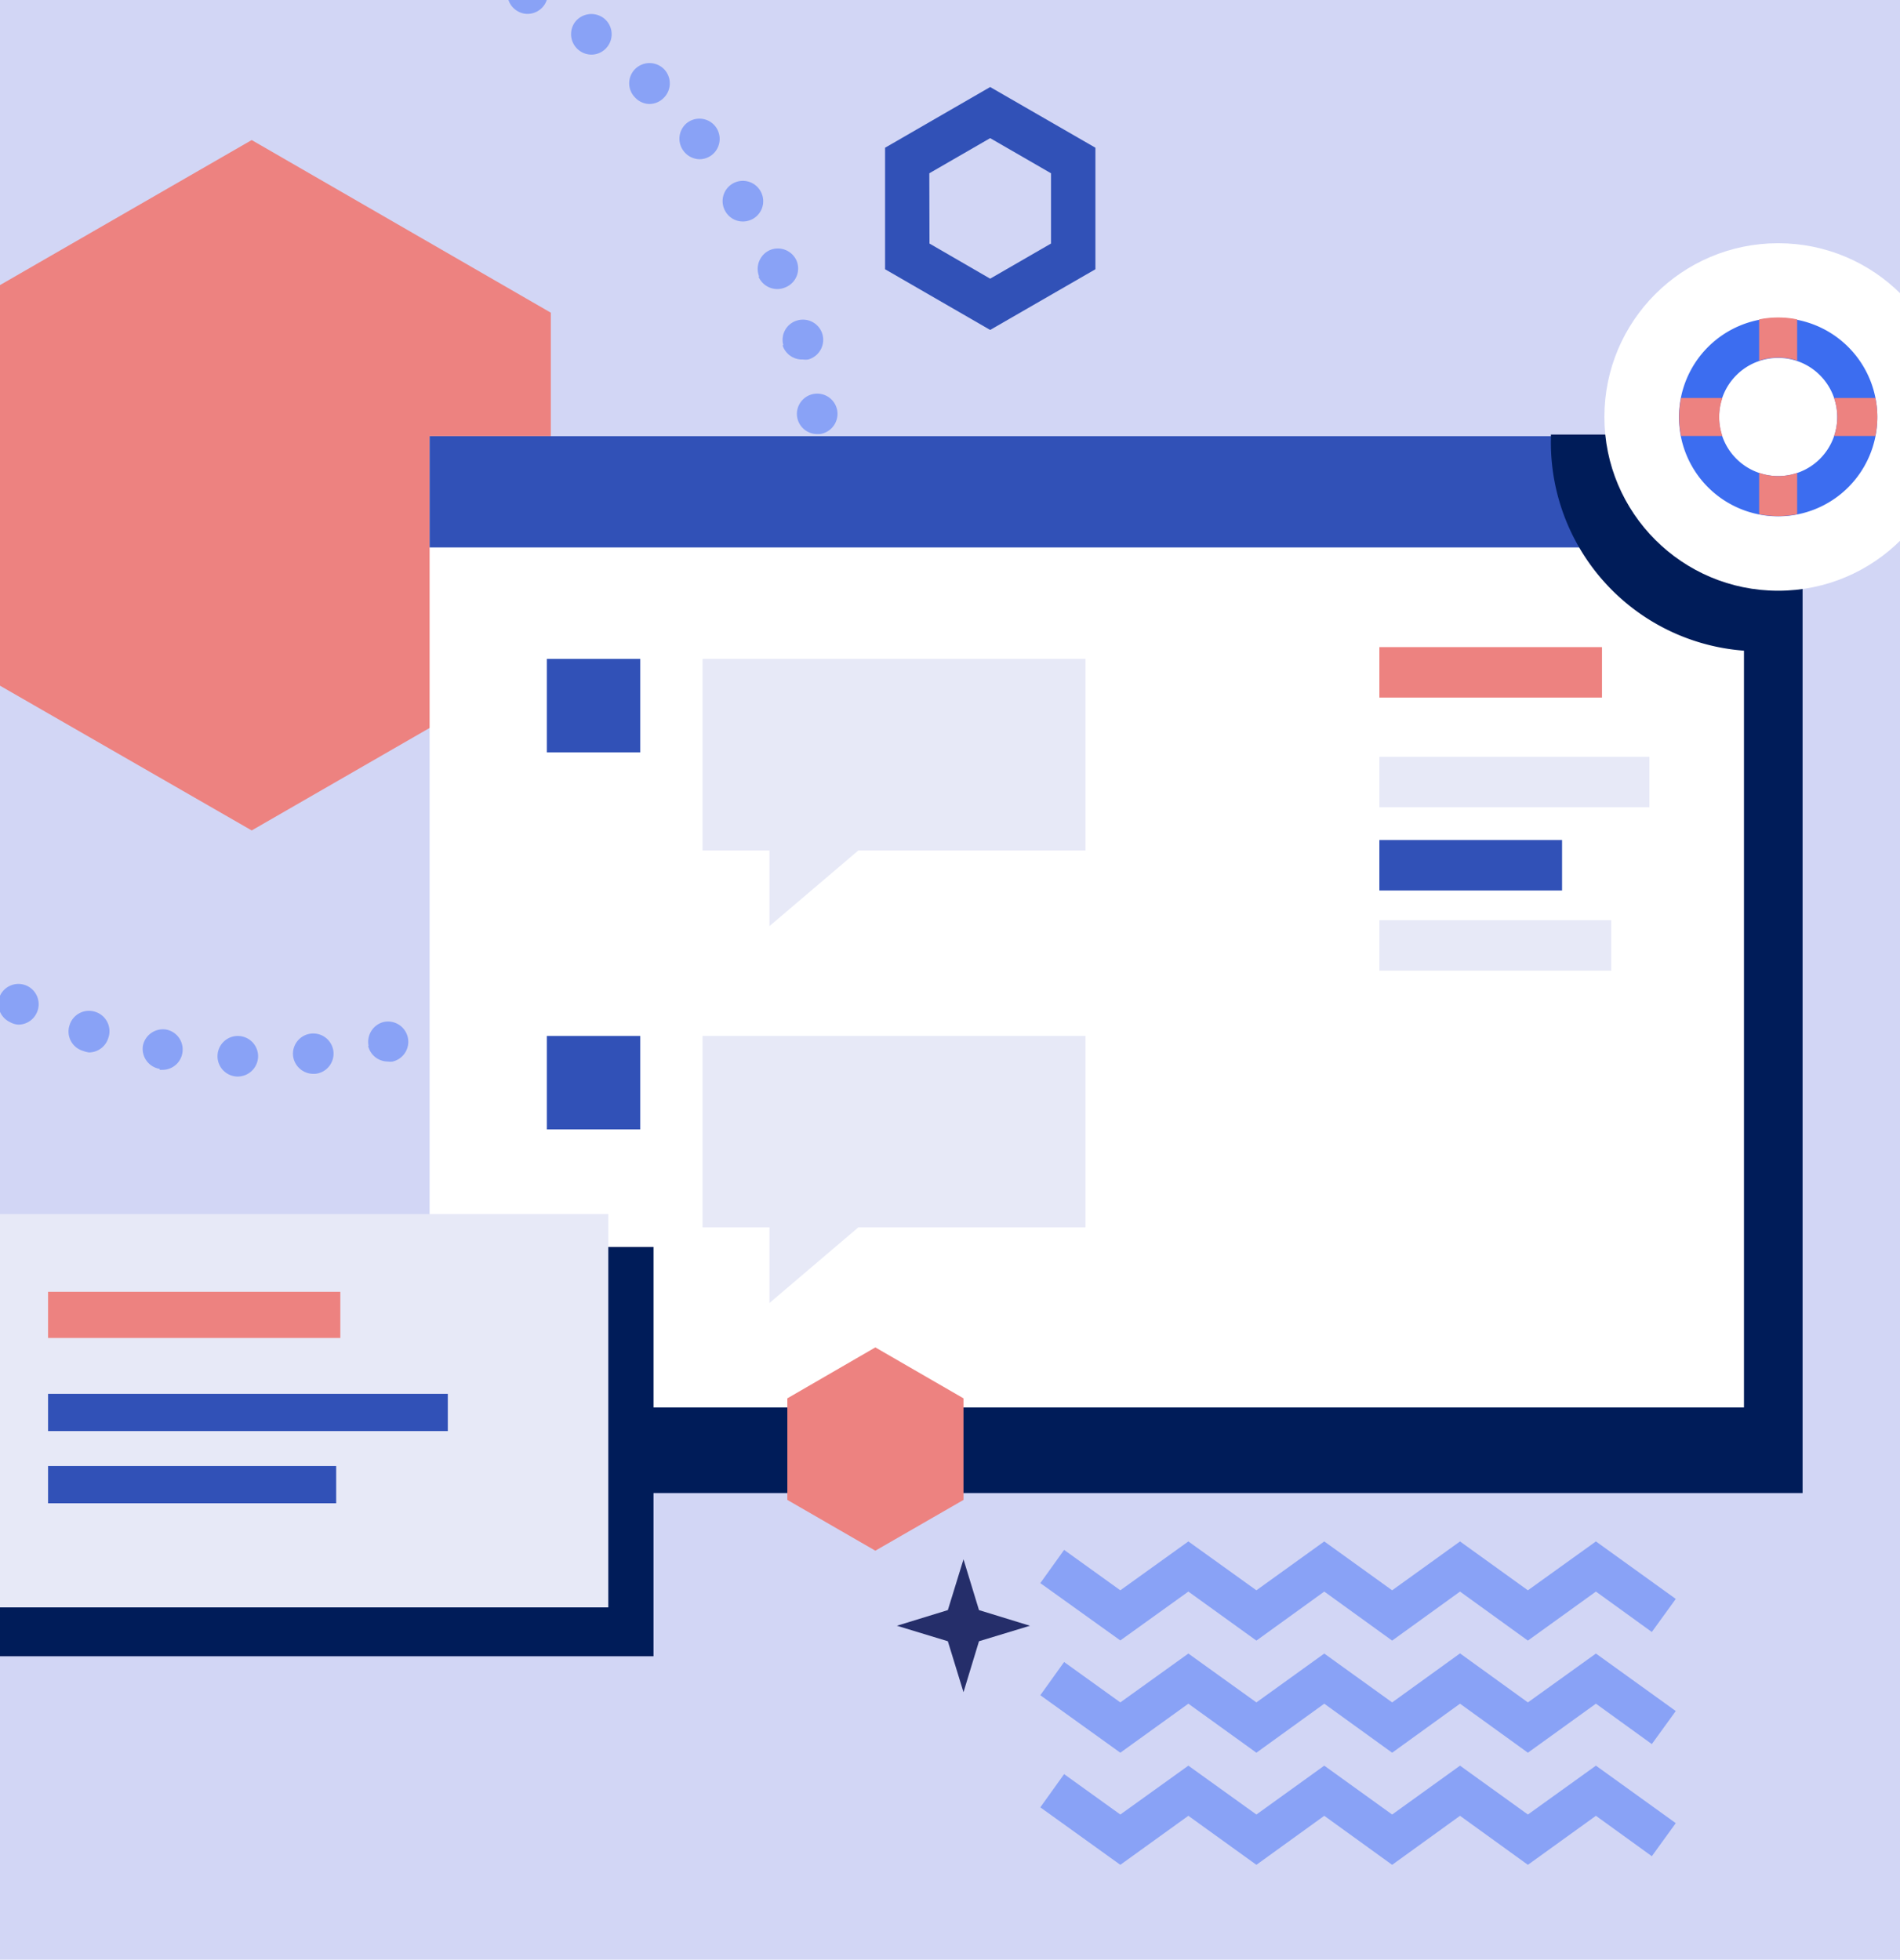 <svg xmlns="http://www.w3.org/2000/svg" viewBox="0 0 118.97 122.71"><defs><style>.cls-1{fill:#d2d6f5;}.cls-2{fill:#ed8280;}.cls-3{fill:#89a2f6;}.cls-4{fill:#3151b7;}.cls-5{fill:#252e6a;}.cls-6{fill:#001c59;}.cls-7{fill:#fff;}.cls-8{fill:#e7e9f7;}.cls-9{fill:#3c6df0;}</style></defs><title>Docs Icon 4</title><g id="Docs_Icon_4" data-name="Docs Icon 4"><rect class="cls-1" x="-20.52" y="-18.46" width="160" height="160"/><path class="cls-2" d="M15.76,52-3,41.21V19.58L15.76,8.77,34.49,19.58V41.21Z"/><path class="cls-3" d="M14.85,67.41a1.27,1.27,0,0,1-1.23-1.31h0a1.27,1.27,0,0,1,1.31-1.23h0a1.27,1.27,0,0,1,1.23,1.31h0a1.28,1.28,0,0,1-1.27,1.23h0Zm3.5-1.3a1.27,1.27,0,0,1,1.14-1.39h0a1.27,1.27,0,0,1,1.39,1.14h0a1.27,1.27,0,0,1-1.14,1.38h-.12A1.28,1.28,0,0,1,18.35,66.11ZM10,66.93h0a1.27,1.27,0,0,1-1.05-1.46h0a1.28,1.28,0,0,1,1.47-1h0a1.27,1.27,0,0,1,1,1.46h0a1.26,1.26,0,0,1-1.25,1.06H10Zm13.08-1.44A1.28,1.28,0,0,1,24,64h0a1.27,1.27,0,0,1,1.53.94h0a1.27,1.27,0,0,1-.94,1.53h0a1,1,0,0,1-.3,0h0A1.27,1.27,0,0,1,23.05,65.49ZM5.19,65.8h0a1.26,1.26,0,0,1-.84-1.59h0A1.27,1.27,0,0,1,6,63.37H6A1.27,1.27,0,0,1,6.78,65h0a1.27,1.27,0,0,1-1.21.9h0A1.76,1.76,0,0,1,5.19,65.8Zm22.43-1.55a1.27,1.27,0,0,1,.73-1.64h0a1.27,1.27,0,0,1,1.64.73h0A1.26,1.26,0,0,1,29.26,65h0a1.2,1.2,0,0,1-.45.09h0A1.27,1.27,0,0,1,27.62,64.25ZM.62,64A1.27,1.27,0,0,1,0,62.35H0a1.27,1.27,0,0,1,1.69-.62h0a1.27,1.27,0,0,1,.61,1.69h0a1.27,1.27,0,0,1-1.15.74h0A1.24,1.24,0,0,1,.62,64ZM32,62.41a1.27,1.27,0,0,1,.5-1.72h0a1.27,1.27,0,0,1,1.73.5h0a1.27,1.27,0,0,1-.5,1.72h0a1.26,1.26,0,0,1-.61.16h0A1.28,1.28,0,0,1,32,62.41Zm-35.67-.73h0a1.27,1.27,0,0,1-.38-1.75h0a1.26,1.26,0,0,1,1.75-.39h0a1.27,1.27,0,0,1,.39,1.75h0A1.28,1.28,0,0,1-3,61.88h0A1.34,1.34,0,0,1-3.69,61.68ZM36.06,60a1.25,1.25,0,0,1,.27-1.77h0a1.26,1.26,0,0,1,1.77.27h0a1.26,1.26,0,0,1-.27,1.77h0a1.23,1.23,0,0,1-.75.25h0A1.26,1.26,0,0,1,36.06,60ZM-7.63,58.77A1.26,1.26,0,0,1-7.78,57h0A1.27,1.27,0,0,1-6,56.83h0a1.28,1.28,0,0,1,.15,1.79h0a1.27,1.27,0,0,1-1,.45h0A1.24,1.24,0,0,1-7.63,58.77Zm47.41-1.7a1.26,1.26,0,0,1,0-1.79h0a1.27,1.27,0,0,1,1.8,0h0a1.26,1.26,0,0,1,0,1.79h0a1.24,1.24,0,0,1-.88.36h0A1.26,1.26,0,0,1,39.78,57.07Zm-50.94-1.71a1.27,1.27,0,0,1,.09-1.79h0a1.27,1.27,0,0,1,1.79.09h0a1.27,1.27,0,0,1-.08,1.79h0a1.29,1.29,0,0,1-.86.33h0A1.26,1.26,0,0,1-11.16,55.36Zm54.24-1.68a1.28,1.28,0,0,1-.21-1.79h0a1.28,1.28,0,0,1,1.79-.21h0a1.27,1.27,0,0,1,.2,1.79h0a1.26,1.26,0,0,1-1,.48h0A1.28,1.28,0,0,1,43.08,53.68ZM-14.2,51.52a1.26,1.26,0,0,1,.32-1.76h0a1.27,1.27,0,0,1,1.77.32h0a1.27,1.27,0,0,1-.33,1.77h0a1.27,1.27,0,0,1-.72.22h0A1.25,1.25,0,0,1-14.2,51.52Zm60.1-1.65a1.27,1.27,0,0,1-.44-1.74h0a1.27,1.27,0,0,1,1.74-.44h0a1.27,1.27,0,0,1,.44,1.74h0a1.26,1.26,0,0,1-1.09.62h0A1.3,1.3,0,0,1,45.9,49.87Zm-62.61-2.56a1.27,1.27,0,0,1,.56-1.71h0a1.27,1.27,0,0,1,1.71.56h0A1.29,1.29,0,0,1-15,47.87h0a1.28,1.28,0,0,1-.57.13h0A1.28,1.28,0,0,1-16.71,47.31Zm64.9-1.59a1.27,1.27,0,0,1-.67-1.66h0a1.28,1.28,0,0,1,1.67-.68h0a1.28,1.28,0,0,1,.67,1.67h0a1.27,1.27,0,0,1-1.17.77h0A1.27,1.27,0,0,1,48.19,45.72ZM-18.63,42.8a1.27,1.27,0,0,1,.78-1.62h0a1.27,1.27,0,0,1,1.62.78h0A1.28,1.28,0,0,1-17,43.58h0a1.23,1.23,0,0,1-.42.07h0A1.28,1.28,0,0,1-18.63,42.8Zm68.54-1.5A1.26,1.26,0,0,1,49,39.74h0a1.28,1.28,0,0,1,1.56-.89h0a1.28,1.28,0,0,1,.89,1.56h0a1.27,1.27,0,0,1-1.23.94h0A1.26,1.26,0,0,1,49.91,41.3Zm-69.84-3.23h0a1.28,1.28,0,0,1,1-1.5h0a1.27,1.27,0,0,1,1.5,1h0a1.27,1.27,0,0,1-1,1.5h0l-.25,0h0A1.27,1.27,0,0,1-19.93,38.07ZM51,36.7a1.27,1.27,0,0,1-1.09-1.43h0a1.27,1.27,0,0,1,1.43-1.09h0a1.27,1.27,0,0,1,1.09,1.43h0a1.28,1.28,0,0,1-1.26,1.1H51Zm-71.59-3.49a1.26,1.26,0,0,1,1.18-1.35h0A1.27,1.27,0,0,1-18,33h0a1.28,1.28,0,0,1-1.19,1.35h-.09A1.27,1.27,0,0,1-20.58,33.21Zm70.8-2.49v0h0v0h0a1.27,1.27,0,0,1,1.27-1.27h0a1.27,1.27,0,0,1,1.27,1.27h0v0h0v0h0A1.26,1.26,0,0,1,51.49,32h0A1.26,1.26,0,0,1,50.22,30.72ZM-19.4,29.66a1.28,1.28,0,0,1-1.19-1.35h0a1.28,1.28,0,0,1,1.35-1.19h0A1.28,1.28,0,0,1-18,28.47h0a1.28,1.28,0,0,1-1.27,1.19h-.08Zm69.31-3.57A1.27,1.27,0,0,1,51,24.66h0a1.27,1.27,0,0,1,1.43,1.09h0a1.28,1.28,0,0,1-1.09,1.43h-.17A1.27,1.27,0,0,1,49.91,26.09Zm-68.86-1.15a1.26,1.26,0,0,1-1-1.49h0a1.27,1.27,0,0,1,1.49-1h0a1.27,1.27,0,0,1,1,1.5h0a1.28,1.28,0,0,1-1.25,1h0Zm68-3.32a1.26,1.26,0,0,1,.89-1.56h0a1.27,1.27,0,0,1,1.56.88h0a1.28,1.28,0,0,1-.89,1.57h0a1.27,1.27,0,0,1-.34,0h0A1.28,1.28,0,0,1,49,21.62Zm-66.87-1.29a1.28,1.28,0,0,1-.78-1.62h0A1.27,1.27,0,0,1-17,17.92h0a1.29,1.29,0,0,1,.79,1.62h0a1.29,1.29,0,0,1-1.21.86h0A1.53,1.53,0,0,1-17.87,20.33Zm65.36-3a1.29,1.29,0,0,1,.67-1.67h0a1.28,1.28,0,0,1,1.67.67h0A1.27,1.27,0,0,1,49.16,18h0a1.24,1.24,0,0,1-.5.1h0A1.28,1.28,0,0,1,47.49,17.31ZM-16.18,15.9a1.27,1.27,0,0,1-.56-1.71h0a1.26,1.26,0,0,1,1.7-.56h0a1.27,1.27,0,0,1,.56,1.71h0a1.26,1.26,0,0,1-1.13.69h0A1.28,1.28,0,0,1-16.18,15.9Zm61.61-2.65h0a1.27,1.27,0,0,1,.44-1.75h0a1.27,1.27,0,0,1,1.74.45h0a1.27,1.27,0,0,1-.44,1.74h0a1.3,1.3,0,0,1-.65.18h0A1.26,1.26,0,0,1,45.43,13.25Zm-59.35-1.52A1.26,1.26,0,0,1-14.24,10h0a1.26,1.26,0,0,1,1.76-.33h0a1.27,1.27,0,0,1,.33,1.77h0a1.29,1.29,0,0,1-1,.55h0A1.23,1.23,0,0,1-13.92,11.73ZM42.83,9.49A1.27,1.27,0,0,1,43,7.71h0a1.27,1.27,0,0,1,1.79.2h0a1.28,1.28,0,0,1-.21,1.79h0a1.28,1.28,0,0,1-.79.27h0A1.28,1.28,0,0,1,42.83,9.49ZM-11.12,7.91a1.27,1.27,0,0,1-.09-1.79h0A1.28,1.28,0,0,1-9.41,6h0a1.27,1.27,0,0,1,.09,1.79h0a1.26,1.26,0,0,1-.94.42h0A1.29,1.29,0,0,1-11.12,7.91Zm50.89-1.8a1.26,1.26,0,0,1,0-1.79h0a1.28,1.28,0,0,1,1.8,0h0a1.28,1.28,0,0,1,0,1.8h0a1.26,1.26,0,0,1-.91.39h0A1.24,1.24,0,0,1,39.77,6.11ZM-7.84,4.5a1.28,1.28,0,0,1,.15-1.79h0a1.27,1.27,0,0,1,1.79.14h0A1.27,1.27,0,0,1-6,4.64h0A1.24,1.24,0,0,1-6.86,5h0A1.31,1.31,0,0,1-7.84,4.5ZM36.28,3.17A1.28,1.28,0,0,1,36,1.39h0a1.29,1.29,0,0,1,1.78-.27h0a1.27,1.27,0,0,1,.27,1.78h0a1.26,1.26,0,0,1-1,.52h0A1.27,1.27,0,0,1,36.28,3.17ZM-4.13,1.55A1.27,1.27,0,0,1-3.75-.21h0A1.27,1.27,0,0,1-2,.18h0a1.26,1.26,0,0,1-.39,1.75h0a1.22,1.22,0,0,1-.68.2h0A1.25,1.25,0,0,1-4.13,1.55ZM32.43.71A1.27,1.27,0,0,1,31.92-1h0a1.26,1.26,0,0,1,1.72-.5h0a1.26,1.26,0,0,1,.5,1.72h0A1.28,1.28,0,0,1,33,.87h0A1.2,1.2,0,0,1,32.43.71ZM-.07-.88A1.27,1.27,0,0,1,.54-2.57h0A1.27,1.27,0,0,1,2.23-2h0A1.26,1.26,0,0,1,1.62-.27h0a1.29,1.29,0,0,1-.54.12h0A1.27,1.27,0,0,1-.07-.88ZM28.28-1.2h0a1.28,1.28,0,0,1-.73-1.64h0a1.27,1.27,0,0,1,1.64-.74h0a1.27,1.27,0,0,1,.73,1.64h0a1.26,1.26,0,0,1-1.18.82h0A1.48,1.48,0,0,1,28.28-1.2Zm-24-1.55a1.27,1.27,0,0,1,.84-1.59h0a1.27,1.27,0,0,1,1.59.83h0a1.27,1.27,0,0,1-.84,1.59h0a1.19,1.19,0,0,1-.37.06h0A1.28,1.28,0,0,1,4.28-2.75Zm19.64.2a1.27,1.27,0,0,1-1-1.52h0A1.27,1.27,0,0,1,24.5-5h0a1.27,1.27,0,0,1,.95,1.53h0a1.28,1.28,0,0,1-1.24,1h0A1,1,0,0,1,23.92-2.55ZM8.85-4a1.26,1.26,0,0,1,1-1.46h0a1.26,1.26,0,0,1,1.46,1h0a1.26,1.26,0,0,1-1,1.46h0L10.1-3h0A1.27,1.27,0,0,1,8.85-4Zm10.57.73a1.27,1.27,0,0,1-1.14-1.39h0a1.26,1.26,0,0,1,1.38-1.14h0a1.28,1.28,0,0,1,1.15,1.39h0a1.28,1.28,0,0,1-1.27,1.14h-.12ZM13.54-4.66A1.28,1.28,0,0,1,14.77-6h0a1.27,1.27,0,0,1,1.31,1.23h0a1.29,1.29,0,0,1-1.23,1.32h0A1.28,1.28,0,0,1,13.54-4.66Z"/><polygon class="cls-3" points="87.17 102.73 82.92 99.66 78.67 102.73 74.41 99.66 70.15 102.72 65.14 99.13 66.63 97.05 70.15 99.58 74.41 96.52 78.67 99.58 82.92 96.52 87.17 99.58 91.42 96.52 95.67 99.58 99.93 96.52 104.93 100.12 103.43 102.19 99.93 99.66 95.67 102.73 91.42 99.66 87.17 102.73"/><polygon class="cls-3" points="87.17 109.75 82.92 106.68 78.67 109.75 74.41 106.68 70.15 109.75 65.14 106.15 66.63 104.07 70.15 106.6 74.41 103.54 78.67 106.6 82.92 103.54 87.17 106.6 91.42 103.53 95.67 106.6 99.93 103.54 104.93 107.14 103.43 109.21 99.93 106.68 95.67 109.75 91.42 106.68 87.17 109.75"/><polygon class="cls-3" points="87.17 116.77 82.92 113.7 78.67 116.77 74.41 113.7 70.15 116.77 65.14 113.17 66.63 111.09 70.15 113.62 74.41 110.56 78.67 113.62 82.92 110.56 87.17 113.62 91.42 110.56 95.67 113.62 99.93 110.56 104.93 114.16 103.43 116.23 99.93 113.7 95.67 116.77 91.42 113.7 87.17 116.77"/><path class="cls-4" d="M62,20.66l-6.58-3.8V9.25L62,5.45l6.59,3.8v7.61ZM58.2,15.25,62,17.45l3.81-2.2v-4.4L62,8.65l-3.81,2.2Z"/><polygon class="cls-5" points="61.3 102.77 64.49 101.8 61.3 100.82 60.33 97.64 59.35 100.82 56.16 101.8 59.35 102.77 60.33 105.96 61.3 102.77"/><rect class="cls-6" x="31.29" y="32.4" width="81.58" height="61.09"/><rect class="cls-7" x="26.9" y="27.31" width="82.3" height="60.82"/><rect class="cls-4" x="26.9" y="27.31" width="82.3" height="6.97"/><rect class="cls-6" x="-1.13" y="78.08" width="42.05" height="25.63"/><rect class="cls-8" x="-3.34" y="76.02" width="41.43" height="24.63"/><rect class="cls-2" x="3.01" y="80.89" width="18.3" height="2.89"/><rect class="cls-4" x="3.01" y="87.28" width="25.03" height="2.33"/><rect class="cls-4" x="3.01" y="91.8" width="18.04" height="2.33"/><path class="cls-6" d="M97.11,27.71a13.07,13.07,0,0,0,13,13.07V27.21h-13C97.12,27.37,97.11,27.54,97.11,27.71Z"/><circle class="cls-7" cx="111.34" cy="26.11" r="10.88"/><polygon class="cls-8" points="67.97 41.26 43.99 41.26 43.99 53.25 48.18 53.25 48.18 57.99 53.75 53.25 67.97 53.25 67.97 41.26"/><path class="cls-9" d="M111.34,19.91a6.21,6.21,0,1,0,6.21,6.2A6.21,6.21,0,0,0,111.34,19.91Zm0,9.9a3.7,3.7,0,1,1,3.7-3.7A3.69,3.69,0,0,1,111.34,29.81Z"/><path class="cls-2" d="M110.15,20v2.58a4,4,0,0,1,1.19-.19,3.85,3.85,0,0,1,1.19.19V20a5.79,5.79,0,0,0-1.19-.12A5.93,5.93,0,0,0,110.15,20Z"/><path class="cls-2" d="M112.53,32.2V29.61a3.58,3.58,0,0,1-1.19.2,3.67,3.67,0,0,1-1.19-.2V32.2a6.76,6.76,0,0,0,1.19.12A6.58,6.58,0,0,0,112.53,32.2Z"/><path class="cls-2" d="M117.43,24.92h-2.59a3.67,3.67,0,0,1,.2,1.19,3.58,3.58,0,0,1-.2,1.19h2.59a5.79,5.79,0,0,0,.12-1.19A5.93,5.93,0,0,0,117.43,24.92Zm-12.17,0a5.93,5.93,0,0,0-.12,1.19,5.79,5.79,0,0,0,.12,1.19h2.59a3.58,3.58,0,0,1-.2-1.19,3.67,3.67,0,0,1,.2-1.19Z"/><rect class="cls-4" x="34.24" y="41.26" width="5.85" height="5.85"/><polygon class="cls-8" points="67.97 64.87 43.99 64.87 43.99 76.85 48.18 76.85 48.18 81.59 53.75 76.85 67.97 76.85 67.97 64.87"/><rect class="cls-4" x="34.24" y="64.87" width="5.85" height="5.85"/><rect class="cls-2" x="86.37" y="40.52" width="13.94" height="3.16"/><rect class="cls-8" x="86.37" y="47.39" width="16.91" height="3.16"/><rect class="cls-4" x="86.37" y="52.6" width="11.44" height="3.16"/><rect class="cls-8" x="86.37" y="57.62" width="14.52" height="3.16"/><path class="cls-2" d="M54.81,97.1,49.3,93.92V87.56l5.51-3.19,5.52,3.19v6.36Z"/></g></svg>
